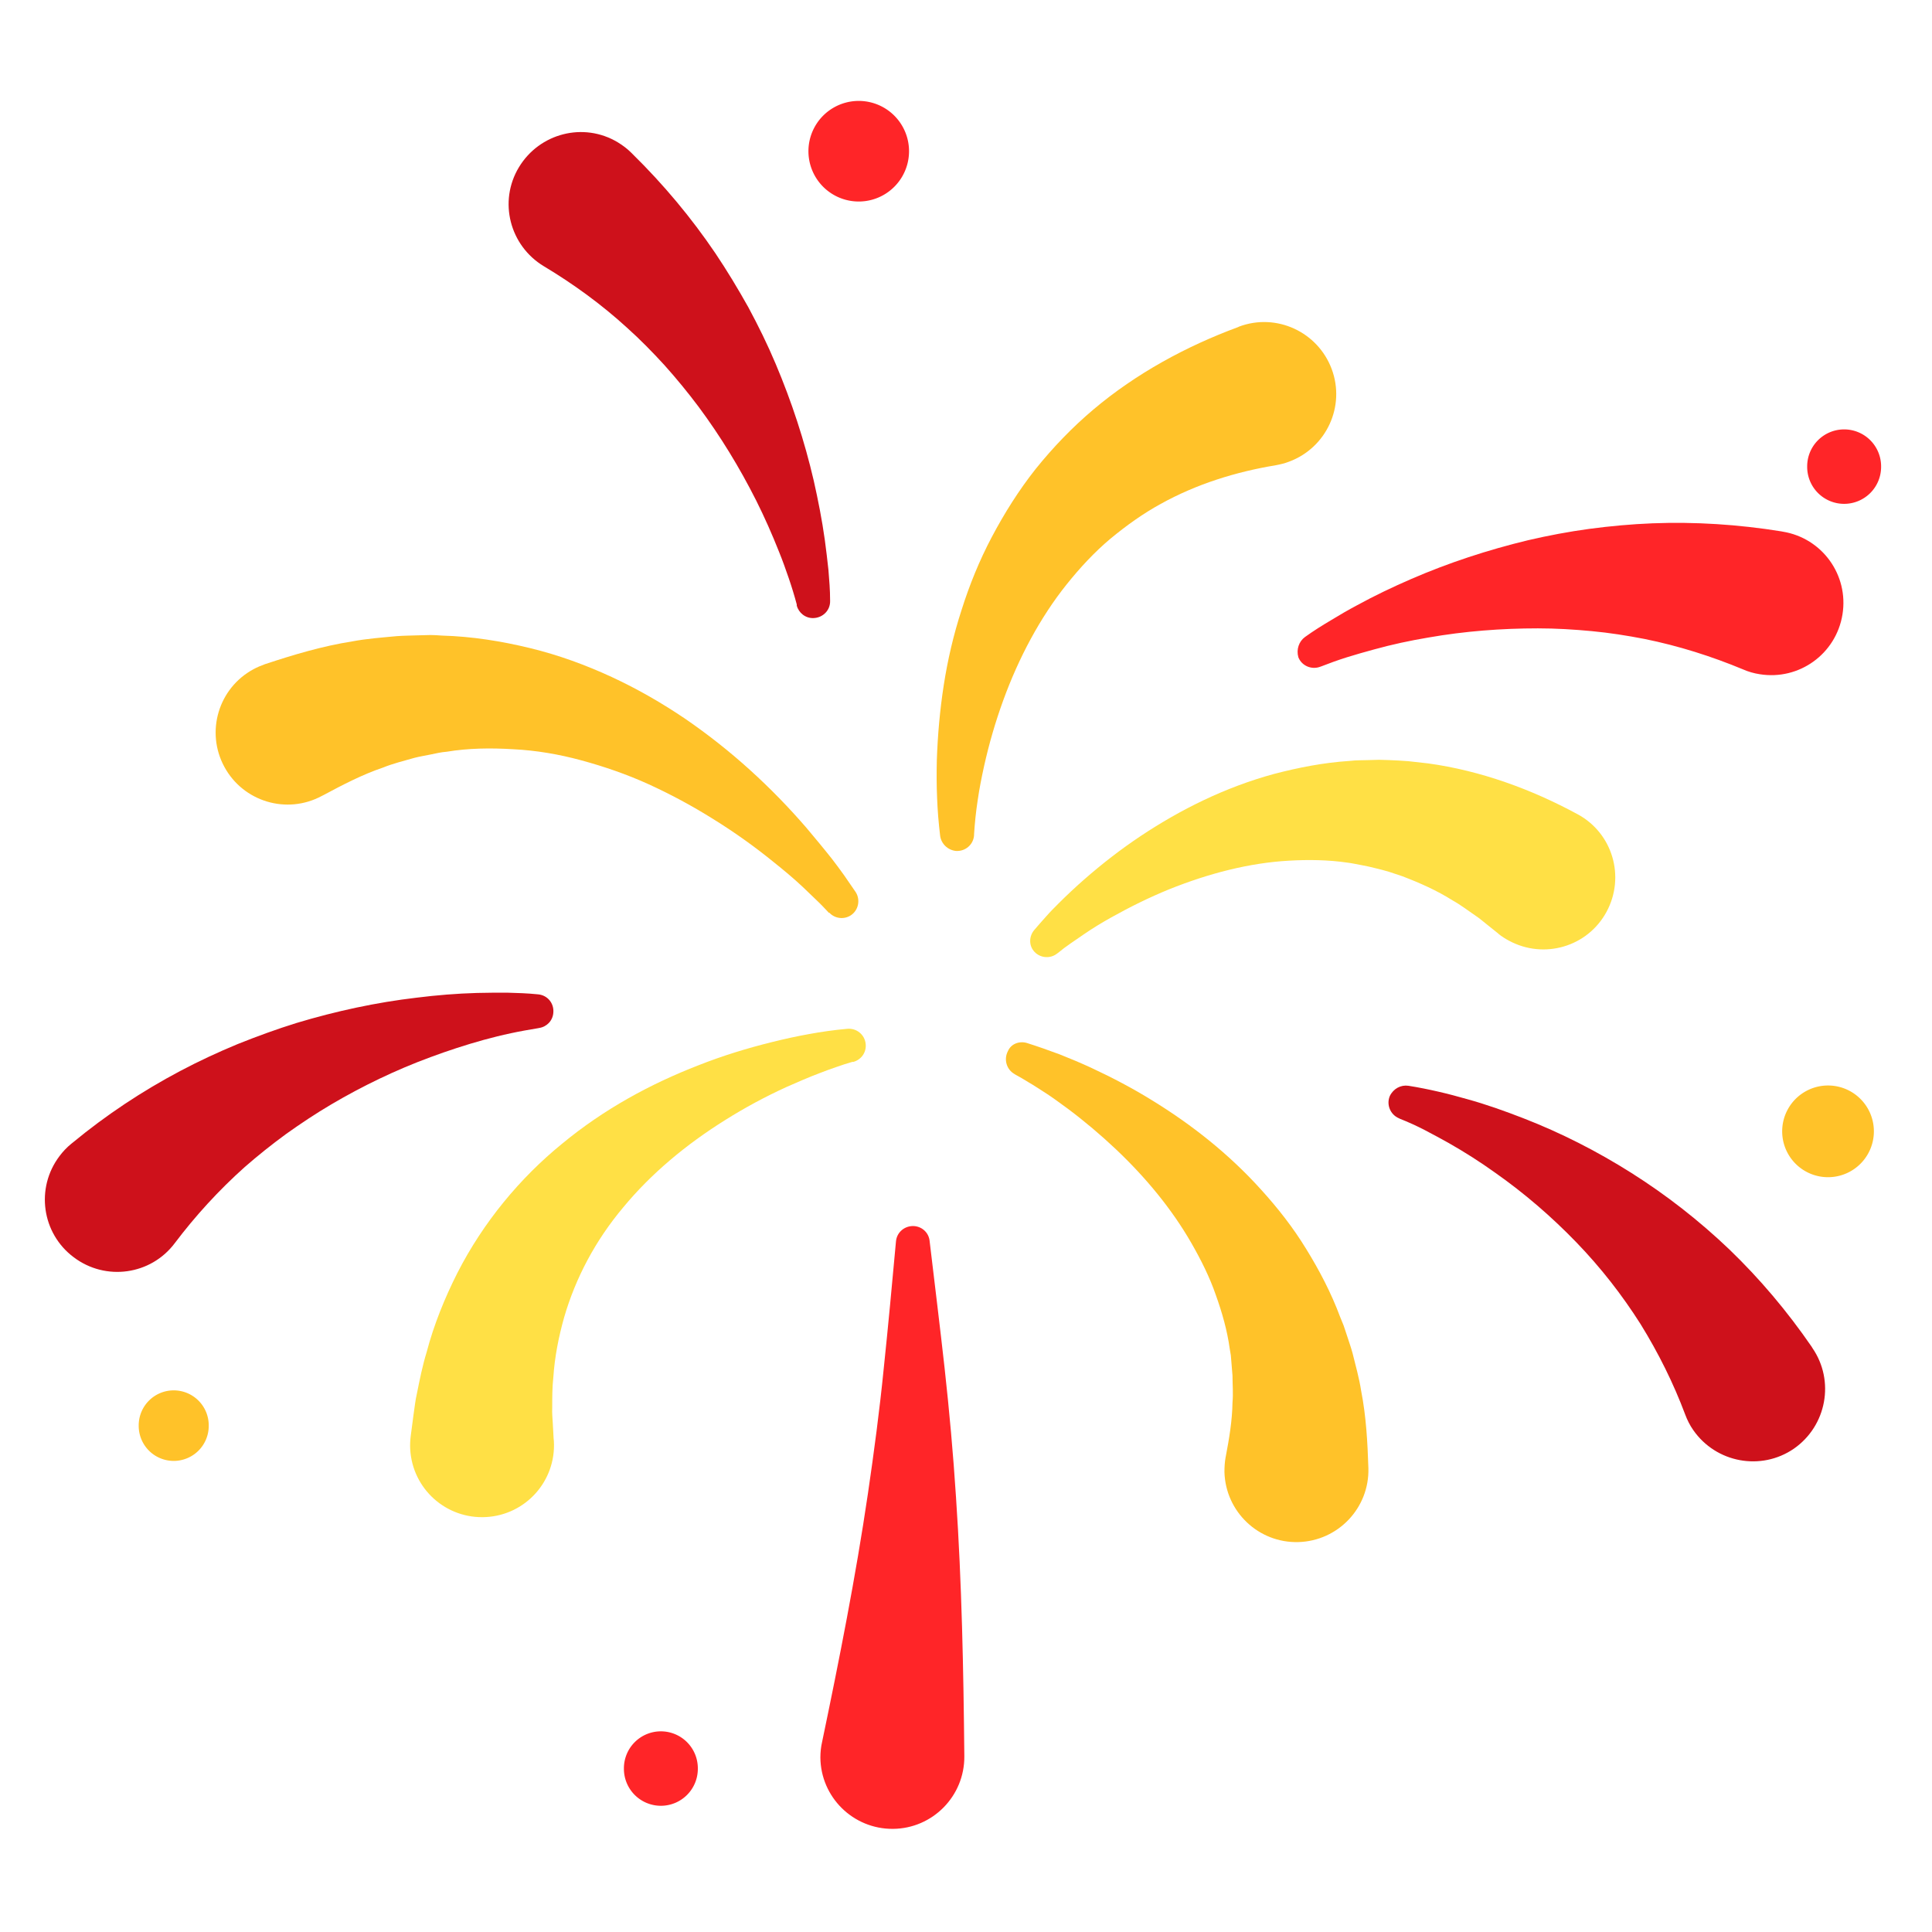 <?xml version="1.0" standalone="no"?><!DOCTYPE svg PUBLIC "-//W3C//DTD SVG 1.1//EN" "http://www.w3.org/Graphics/SVG/1.1/DTD/svg11.dtd"><svg t="1703822241992" class="icon" viewBox="0 0 1024 1024" version="1.1" xmlns="http://www.w3.org/2000/svg" p-id="858" xmlns:xlink="http://www.w3.org/1999/xlink" width="180" height="180"><path d="M498.302 443.068c-0.442-3.682-0.736-6.775-1.031-10.163-0.295-3.388-0.442-6.628-0.589-10.016-0.295-6.628-0.295-13.256-0.147-19.884 0.442-13.256 1.62-26.659 3.682-39.916s5.155-26.659 9.427-39.768c4.124-13.109 9.427-26.218 16.055-38.737s14.287-24.745 23.272-36.086c9.132-11.341 19.295-21.946 30.636-31.52 22.535-19 49.047-33.435 76.591-43.598l0.589-0.295c19.737-7.364 41.683 2.799 49.047 22.535 7.364 19.737-2.799 41.683-22.535 49.047-2.209 0.884-4.713 1.473-7.07 1.915-21.357 3.535-42.125 10.016-60.978 20.473-9.427 5.155-18.264 11.489-26.807 18.559-8.396 7.07-16.055 15.318-23.124 24.156-7.07 8.837-13.403 18.559-19 28.869-5.597 10.31-10.458 21.21-14.582 32.551-4.124 11.341-7.512 22.977-10.163 34.908-1.326 6.039-2.504 11.93-3.388 18.117-0.442 3.093-0.884 6.039-1.178 9.132-0.295 2.946-0.589 6.186-0.736 8.837v0.442c-0.295 5.008-4.566 8.69-9.574 8.396-4.419-0.442-7.806-3.83-8.396-7.954z" fill="#FFC229" p-id="859"></path><path d="M548.233 492.852c2.209-2.651 4.271-4.861 6.333-7.217 2.062-2.357 4.271-4.566 6.481-6.775 4.419-4.419 8.985-8.69 13.698-12.814 9.427-8.248 19.295-15.907 29.9-22.977 21.062-13.993 44.629-25.776 70.552-32.846 12.961-3.388 26.365-6.039 40.21-6.923 3.388-0.442 6.923-0.295 10.31-0.442l5.155-0.147c1.767 0 3.535 0.147 5.155 0.147 3.535 0.147 6.923 0.295 10.458 0.589l10.458 1.178c27.838 3.83 54.792 13.698 79.242 26.954 18.559 10.016 25.334 33.14 15.318 51.699-10.016 18.559-33.14 25.334-51.699 15.318-1.915-1.031-3.83-2.209-5.45-3.535l-0.295-0.295-5.892-4.713c-1.915-1.473-3.83-3.24-5.892-4.566-4.124-2.799-8.101-5.892-12.372-8.248-8.396-5.302-17.38-9.279-26.659-12.814l-7.07-2.357c-2.357-0.736-4.861-1.326-7.217-1.915-1.178-0.295-2.357-0.589-3.682-0.884l-3.682-0.736c-2.504-0.442-5.008-1.031-7.512-1.326-10.016-1.473-20.473-1.62-30.931-1.031-21.062 1.178-42.567 6.775-63.482 15.171-10.458 4.271-20.621 9.279-30.636 14.876-5.008 2.799-9.868 5.744-14.582 8.985l-7.07 4.861c-2.357 1.62-4.713 3.388-6.628 5.008l-0.442 0.295c-3.83 3.093-9.574 2.357-12.52-1.473-2.504-3.093-2.357-7.806 0.442-11.047z" fill="#FFE045" p-id="860"></path><path d="M544.256 552.799c3.24 1.031 5.892 1.915 8.837 2.946 2.799 1.031 5.744 2.062 8.543 3.093 5.597 2.209 11.194 4.566 16.644 7.07 11.047 5.155 21.799 10.752 32.256 17.233 20.915 12.814 40.799 28.427 58.032 47.575 8.69 9.574 16.791 19.884 23.714 31.225 6.923 11.194 13.256 23.272 17.969 35.939 0.589 1.62 1.326 3.093 1.915 4.713l1.62 4.861c1.031 3.24 2.209 6.481 3.093 9.721 1.62 6.628 3.535 13.256 4.566 20.031 2.651 13.551 3.388 27.249 3.83 40.947 0.589 21.062-16.055 38.59-37.117 39.179-21.062 0.589-38.59-16.055-39.179-37.117 0-2.651 0.147-5.155 0.589-7.659l0.147-0.736c1.767-9.279 3.388-18.853 3.535-28.427 0.442-4.861 0-9.574 0-14.287-0.147-2.357-0.442-4.713-0.589-7.217l-0.295-3.535c-0.147-1.178-0.442-2.357-0.589-3.535-1.326-9.574-3.977-19-7.364-28.427-3.24-9.427-7.806-18.559-12.961-27.543-10.31-17.969-24.156-34.76-40.063-49.784-7.954-7.512-16.496-14.729-25.334-21.357-4.419-3.24-8.985-6.628-13.698-9.574-2.357-1.473-4.713-3.093-7.07-4.419-2.357-1.473-4.861-2.946-7.07-4.124l-0.442-0.295c-4.271-2.357-5.892-7.806-3.535-12.225 1.62-3.83 6.039-5.45 10.016-4.271zM439.386 483.868c-2.062-2.209-4.419-4.713-6.775-6.923-2.357-2.357-4.861-4.566-7.217-6.923-4.861-4.566-10.016-8.837-15.171-12.961-10.31-8.396-21.062-16.055-32.256-22.977-11.047-6.923-22.535-13.109-34.171-18.411-11.636-5.302-23.714-9.427-35.644-12.667-11.93-3.24-24.008-5.302-36.086-5.892-11.93-0.736-23.861-0.589-35.35 1.326-1.473 0.147-2.946 0.295-4.271 0.589l-4.271 0.884c-2.799 0.589-5.744 1.031-8.543 1.767-5.597 1.62-11.194 2.946-16.644 5.155-10.899 3.682-21.357 9.132-31.52 14.582l-0.884 0.442c-18.559 10.016-41.683 3.093-51.699-15.465-10.016-18.559-3.093-41.683 15.465-51.699 1.915-1.031 3.977-1.915 6.039-2.651 15.171-5.008 30.342-9.574 46.249-12.078 7.806-1.473 15.907-2.062 23.714-2.799 3.977-0.295 7.954-0.295 11.93-0.442l5.892-0.147c2.062 0 3.977 0.147 6.039 0.295 15.907 0.442 31.52 2.946 46.691 6.628s29.605 8.985 43.303 15.318c13.698 6.333 26.659 13.845 38.884 22.093 12.225 8.396 23.566 17.38 34.318 27.101 10.752 9.721 20.768 20.031 30.047 30.784 4.566 5.45 9.132 10.899 13.551 16.496 2.209 2.799 4.271 5.744 6.333 8.543 2.062 2.946 3.977 5.744 6.186 8.985 2.651 4.124 1.473 9.721-2.651 12.372-3.682 2.357-8.543 1.62-11.341-1.473l-0.147 0.147z" fill="#FFC229" p-id="861"></path><path d="M422.301 320.376c-1.178-4.419-2.651-9.279-4.271-13.993-1.62-4.713-3.24-9.279-5.155-13.993-3.682-9.279-7.659-18.264-12.078-27.101-8.837-17.527-19-34.171-30.489-49.637-5.744-7.659-11.783-15.024-18.117-22.093-6.333-6.923-12.961-13.698-19.884-19.884-13.698-12.52-28.574-23.272-44.04-32.551-18.117-10.899-24.156-34.318-13.256-52.435 10.899-18.117 34.318-24.156 52.435-13.256 2.651 1.62 5.008 3.388 7.07 5.45l0.736 0.736c16.496 16.202 31.225 33.877 43.892 52.582 6.333 9.427 12.078 19 17.527 28.721 5.302 9.868 10.163 19.737 14.434 29.9 8.543 20.179 15.318 40.947 20.179 61.862 2.357 10.458 4.419 20.915 5.892 31.52 0.736 5.302 1.326 10.605 1.915 15.907 0.442 5.45 0.884 10.458 0.884 16.349 0.147 5.008-3.83 8.985-8.837 9.132-4.271 0.147-7.806-2.799-8.837-6.628v-0.589zM285.027 544.993c-4.419 0.736-9.574 1.62-14.287 2.651-4.861 1.031-9.574 2.209-14.434 3.535-9.574 2.651-19 5.744-28.132 9.132-18.411 6.775-36.086 15.318-52.582 25.039-8.248 4.861-16.202 10.163-23.861 15.613-7.659 5.597-15.024 11.489-21.946 17.527-13.845 12.372-26.218 25.923-37.117 40.357-12.667 16.938-36.675 20.326-53.613 7.512-16.938-12.667-20.326-36.675-7.512-53.613 1.767-2.357 3.83-4.566 6.186-6.481l0.736-0.589c17.822-14.729 36.97-27.396 57.001-38.001 10.016-5.302 20.179-10.016 30.489-14.287 10.31-4.124 20.768-7.954 31.225-11.194 21.062-6.333 42.272-10.899 63.629-13.403 10.605-1.326 21.357-2.209 31.962-2.504 5.302-0.147 10.605-0.147 16.055-0.147 5.45 0.147 10.605 0.295 16.349 0.884 5.008 0.442 8.543 4.713 8.101 9.721-0.295 4.271-3.535 7.512-7.512 8.101l-0.736 0.147zM746.485 575.482c5.597 0.884 10.605 1.915 15.76 3.093 5.155 1.178 10.163 2.504 15.318 3.977 10.163 2.799 20.031 6.333 29.9 10.163 19.737 7.659 38.884 17.38 57.296 29.016 18.411 11.636 35.791 25.187 51.846 40.505 16.055 15.465 30.636 32.698 43.598 51.551l0.442 0.736c11.93 17.38 7.512 41.241-9.868 53.319-17.38 11.93-41.241 7.512-53.319-9.868-1.767-2.504-3.24-5.45-4.271-8.248-6.186-16.496-14.14-32.551-23.714-48.016-9.721-15.318-21.062-29.9-34.024-43.303-12.961-13.403-27.396-25.923-43.156-36.97-7.806-5.597-15.907-10.752-24.45-15.613-4.271-2.357-8.543-4.713-12.814-6.923-4.271-2.209-8.837-4.271-12.961-5.892l-0.589-0.295c-4.566-1.915-6.775-7.217-4.861-11.783 1.915-3.977 5.892-6.039 9.868-5.45z" fill="#CE111B" p-id="862"></path><path d="M492.705 657.67c2.651 22.388 5.45 44.923 7.954 67.459 2.504 22.683 4.566 45.513 6.039 68.342 3.093 45.807 3.977 91.761 4.419 137.421 0.147 21.062-16.791 38.295-37.853 38.443-21.062 0.147-38.295-16.791-38.443-37.853 0-2.651 0.295-5.597 0.884-8.101 9.132-43.745 17.822-87.637 24.303-131.677 3.24-22.093 6.186-44.187 8.396-66.428 2.357-22.388 4.419-44.776 6.481-67.311 0.442-5.008 4.861-8.543 9.868-8.101 4.271 0.442 7.512 3.682 7.954 7.806zM691.693 337.609c4.713-3.388 8.985-6.039 13.698-8.837 4.566-2.799 9.132-5.45 13.845-7.954 9.427-5.155 19-9.721 28.869-13.993 19.737-8.543 40.357-15.318 61.714-20.473 10.752-2.504 21.652-4.566 32.551-6.039 11.047-1.473 22.241-2.504 33.435-2.946 22.535-0.884 45.513 0.589 68.342 4.271l0.736 0.147c20.915 3.388 35.055 22.977 31.667 43.892-3.388 20.915-22.977 35.055-43.892 31.667-2.946-0.442-6.039-1.326-8.69-2.504-16.644-6.923-34.171-12.52-52.435-16.202-9.132-1.767-18.411-3.24-27.838-4.124-9.427-0.884-18.853-1.473-28.574-1.473-19.148 0-38.737 1.473-58.032 4.861-9.721 1.62-19.295 3.682-28.869 6.333-4.861 1.326-9.574 2.651-14.287 4.124-4.713 1.473-9.574 3.24-13.698 4.861l-0.442 0.147c-4.566 1.767-9.868-0.442-11.636-5.008-1.178-4.124 0.295-8.396 3.535-10.752z" fill="#FF2528" p-id="863"></path><path d="M451.759 562.815c-2.651 0.736-5.744 1.767-8.69 2.799-2.946 1.031-5.892 2.062-8.837 3.24-5.892 2.209-11.489 4.713-17.233 7.217-11.341 5.155-22.241 11.047-32.551 17.527-20.768 12.961-39.326 28.427-54.055 46.249-14.876 17.675-25.334 37.559-31.373 58.327-2.946 10.458-5.008 20.915-5.744 31.815-0.589 5.302-0.589 10.752-0.589 16.202-0.147 2.651 0.147 5.45 0.295 8.101l0.442 8.101 0.147 1.473c1.178 21.062-14.876 39.032-35.939 40.21-21.062 1.178-39.032-14.876-40.21-35.939-0.147-2.357 0-4.861 0.295-7.217l1.473-11.194c0.589-3.682 0.884-7.364 1.767-11.047 1.473-7.364 2.946-14.729 5.155-21.946 3.83-14.582 9.574-28.721 16.349-42.125 13.698-26.807 33.14-50.226 55.381-68.342 22.241-18.411 46.985-31.815 72.467-41.683 12.667-5.008 25.628-8.985 38.737-12.225 6.481-1.62 13.109-3.093 19.737-4.271 3.24-0.589 6.628-1.178 10.016-1.62 3.388-0.442 6.628-0.884 10.31-1.178 4.861-0.442 9.279 3.093 9.721 8.101 0.442 4.419-2.357 8.248-6.481 9.427h-0.589z" fill="#FFE045" p-id="864"></path><path d="M455.146 80.147m-26.659 0a26.659 26.659 0 1 0 53.319 0 26.659 26.659 0 1 0-53.319 0Z" fill="#FF2528" p-id="865"></path><path d="M968.893 599.637m-24.303 0a24.303 24.303 0 1 0 48.606 0 24.303 24.303 0 1 0-48.606 0Z" fill="#FFC229" p-id="866"></path><path d="M350.276 937.373m-19.59 0a19.59 19.59 0 1 0 39.179 0 19.59 19.59 0 1 0-39.179 0Z" fill="#FF2528" p-id="867"></path><path d="M977.435 247.32m-19.59 0a19.59 19.59 0 1 0 39.179 0 19.59 19.59 0 1 0-39.179 0Z" fill="#FF2528" p-id="868"></path><path d="M92.077 755.617m-18.559 0a18.559 18.559 0 1 0 37.117 0 18.559 18.559 0 1 0-37.117 0Z" fill="#FFC229" p-id="869"></path></svg>